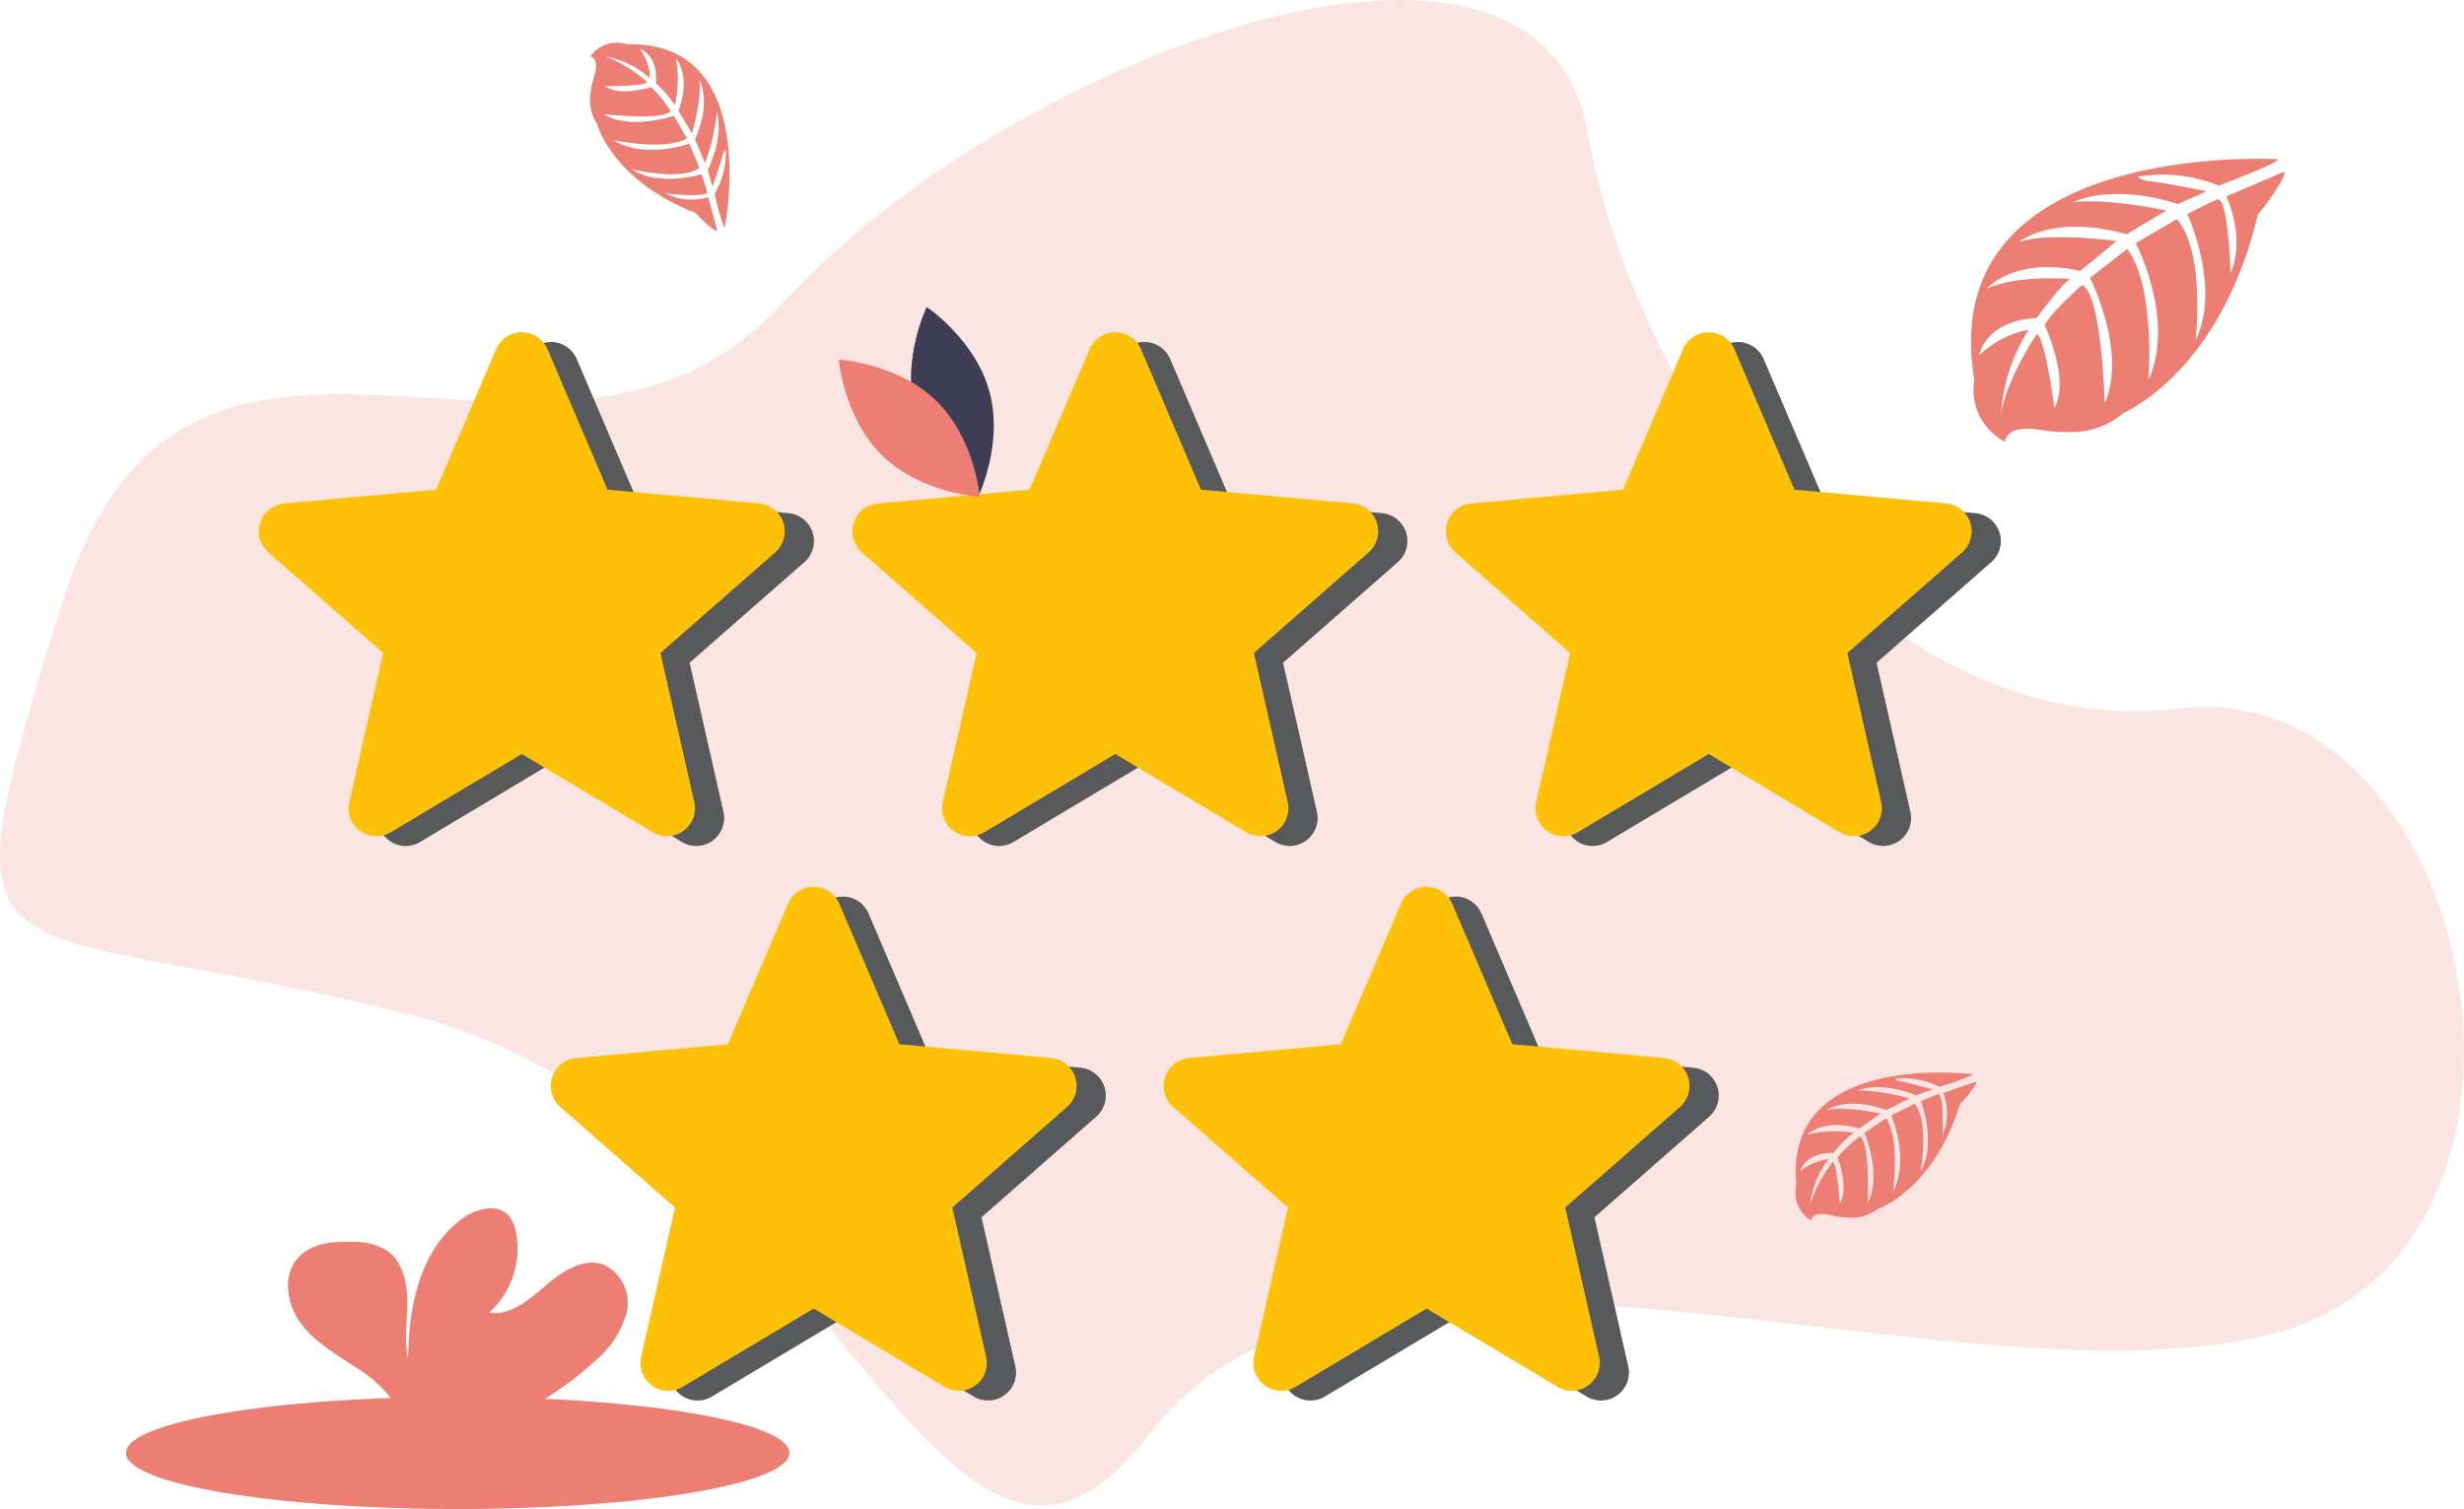 <svg xmlns="http://www.w3.org/2000/svg" width="230.237" height="141" viewBox="0 0 230.237 141"><defs><style>.a,.d{fill:#ec7e73;}.a{opacity:0.2;}.b{fill:#58595b;}.c{fill:#ffc107;}.e{fill:#3f3d56;}</style></defs><g transform="translate(2961.606 -533.852)"><path class="a" d="M-2937.415,628.645c-40.1-10.089-44.263-.42-32.536-38.253s46.155-5.044,67.341-28.164,70.746-41.616,75.286-15.974,27.239,57.17,55.234,53.807,38.589,50.864,8.7,58.431-85.122-16.394-104.795,9.248S-2897.313,638.734-2937.415,628.645Z" transform="translate(14.074)"/><g transform="translate(-2907.42 617.621)"><path class="b" d="M49.012,18.287a2.607,2.607,0,0,0-2.248-1.8L32.58,15.2,26.972,2.076a2.612,2.612,0,0,0-4.8,0L16.56,15.2,2.375,16.491a2.615,2.615,0,0,0-1.482,4.57l10.721,9.4L8.452,44.389a2.608,2.608,0,0,0,3.884,2.822L24.57,39.9,36.8,47.21a2.611,2.611,0,0,0,3.886-2.822L37.525,30.463l10.721-9.4a2.613,2.613,0,0,0,.766-2.776Zm0,0" transform="translate(0 -0.491)"/><path class="b" d="M49.012,18.287a2.607,2.607,0,0,0-2.248-1.8L32.58,15.2,26.972,2.076a2.612,2.612,0,0,0-4.8,0L16.56,15.2,2.375,16.491a2.615,2.615,0,0,0-1.482,4.57l10.721,9.4L8.452,44.389a2.608,2.608,0,0,0,3.884,2.822L24.57,39.9,36.8,47.21a2.611,2.611,0,0,0,3.886-2.822L37.525,30.463l10.721-9.4a2.613,2.613,0,0,0,.766-2.776Zm0,0" transform="translate(57.272 -0.491)"/></g><g transform="translate(-2934.692 565.804)"><path class="b" d="M49.012,18.287a2.607,2.607,0,0,0-2.248-1.8L32.58,15.2,26.972,2.076a2.612,2.612,0,0,0-4.8,0L16.56,15.2,2.375,16.491a2.615,2.615,0,0,0-1.482,4.57l10.721,9.4L8.452,44.389a2.608,2.608,0,0,0,3.884,2.822L24.57,39.9,36.8,47.21a2.611,2.611,0,0,0,3.886-2.822L37.525,30.463l10.721-9.4a2.613,2.613,0,0,0,.766-2.776Zm0,0" transform="translate(55.453 -0.491)"/><path class="b" d="M49.012,18.287a2.607,2.607,0,0,0-2.248-1.8L32.58,15.2,26.972,2.076a2.612,2.612,0,0,0-4.8,0L16.56,15.2,2.375,16.491a2.615,2.615,0,0,0-1.482,4.57l10.721,9.4L8.452,44.389a2.608,2.608,0,0,0,3.884,2.822L24.57,39.9,36.8,47.21a2.611,2.611,0,0,0,3.886-2.822L37.525,30.463l10.721-9.4a2.613,2.613,0,0,0,.766-2.776Zm0,0" transform="translate(110.907 -0.491)"/><path class="b" d="M49.012,18.287a2.607,2.607,0,0,0-2.248-1.8L32.58,15.2,26.972,2.076a2.612,2.612,0,0,0-4.8,0L16.56,15.2,2.375,16.491a2.615,2.615,0,0,0-1.482,4.57l10.721,9.4L8.452,44.389a2.608,2.608,0,0,0,3.884,2.822L24.57,39.9,36.8,47.21a2.611,2.611,0,0,0,3.886-2.822L37.525,30.463l10.721-9.4a2.613,2.613,0,0,0,.766-2.776Zm0,0" transform="translate(0 -0.491)"/></g><g transform="translate(-2910.147 616.712)"><path class="c" d="M49.012,18.287a2.607,2.607,0,0,0-2.248-1.8L32.58,15.2,26.972,2.076a2.612,2.612,0,0,0-4.8,0L16.56,15.2,2.375,16.491a2.615,2.615,0,0,0-1.482,4.57l10.721,9.4L8.452,44.389a2.608,2.608,0,0,0,3.884,2.822L24.57,39.9,36.8,47.21a2.611,2.611,0,0,0,3.886-2.822L37.525,30.463l10.721-9.4a2.613,2.613,0,0,0,.766-2.776Zm0,0" transform="translate(0 -0.491)"/><path class="c" d="M49.012,18.287a2.607,2.607,0,0,0-2.248-1.8L32.58,15.2,26.972,2.076a2.612,2.612,0,0,0-4.8,0L16.56,15.2,2.375,16.491a2.615,2.615,0,0,0-1.482,4.57l10.721,9.4L8.452,44.389a2.608,2.608,0,0,0,3.884,2.822L24.57,39.9,36.8,47.21a2.611,2.611,0,0,0,3.886-2.822L37.525,30.463l10.721-9.4a2.613,2.613,0,0,0,.766-2.776Zm0,0" transform="translate(57.272 -0.491)"/></g><g transform="translate(-2937.419 564.895)"><path class="c" d="M49.012,18.287a2.607,2.607,0,0,0-2.248-1.8L32.58,15.2,26.972,2.076a2.612,2.612,0,0,0-4.8,0L16.56,15.2,2.375,16.491a2.615,2.615,0,0,0-1.482,4.57l10.721,9.4L8.452,44.389a2.608,2.608,0,0,0,3.884,2.822L24.57,39.9,36.8,47.21a2.611,2.611,0,0,0,3.886-2.822L37.525,30.463l10.721-9.4a2.613,2.613,0,0,0,.766-2.776Zm0,0" transform="translate(55.453 -0.491)"/><path class="c" d="M49.012,18.287a2.607,2.607,0,0,0-2.248-1.8L32.58,15.2,26.972,2.076a2.612,2.612,0,0,0-4.8,0L16.56,15.2,2.375,16.491a2.615,2.615,0,0,0-1.482,4.57l10.721,9.4L8.452,44.389a2.608,2.608,0,0,0,3.884,2.822L24.57,39.9,36.8,47.21a2.611,2.611,0,0,0,3.886-2.822L37.525,30.463l10.721-9.4a2.613,2.613,0,0,0,.766-2.776Zm0,0" transform="translate(110.907 -0.491)"/><path class="c" d="M49.012,18.287a2.607,2.607,0,0,0-2.248-1.8L32.58,15.2,26.972,2.076a2.612,2.612,0,0,0-4.8,0L16.56,15.2,2.375,16.491a2.615,2.615,0,0,0-1.482,4.57l10.721,9.4L8.452,44.389a2.608,2.608,0,0,0,3.884,2.822L24.57,39.9,36.8,47.21a2.611,2.611,0,0,0,3.886-2.822L37.525,30.463l10.721-9.4a2.613,2.613,0,0,0,.766-2.776Zm0,0" transform="translate(0 -0.491)"/></g><g transform="translate(-2949.84 646.751)"><ellipse class="d" cx="30.997" cy="5.242" rx="30.997" ry="5.242" transform="translate(0 17.617)"/><path class="d" d="M908.56,836.914a9.023,9.023,0,0,0,2.953-4.463,3.979,3.979,0,0,0-2.067-4.54c-1.9-.725-3.927.594-5.458,1.919s-3.3,2.845-5.312,2.56a8.079,8.079,0,0,0,2.508-7.562,3.186,3.186,0,0,0-.7-1.542c-1.048-1.126-2.962-.647-4.217.247-4.008,2.813-5.126,8.267-5.149,13.158-.409-1.765-.062-3.608-.077-5.4s-.5-3.858-2.035-4.8a6.118,6.118,0,0,0-3.083-.725c-1.8-.069-3.808.116-5.041,1.433-1.542,1.634-1.125,4.379.2,6.167s3.354,2.937,5.219,4.178a11.566,11.566,0,0,1,3.72,3.554,3.211,3.211,0,0,1,.276.64h11.263a31.646,31.646,0,0,0,7-4.822Z" transform="translate(-864.744 -822.627)"/></g><path class="d" d="M799.022,156.862s-32.163-1.941-28.374,20.6a5.476,5.476,0,0,0,2.857,5.791s.057-1.669,3.3-1.1a15.091,15.091,0,0,0,3.5.168,7.282,7.282,0,0,0,4.27-1.746h0s9.042-3.736,12.556-18.511c0,0,2.6-3.224,2.5-4.053l-5.427,2.319s1.856,3.915.382,7.168c0,0-.176-7.029-1.219-6.876-.21.031-2.819,1.356-2.819,1.356s3.19,6.818.783,11.777c0,0,.913-8.4-1.78-11.284l-3.82,2.231s3.728,7.044,1.2,12.793c0,0,.649-8.816-2.006-12.25l-3.461,2.7s3.5,6.941,1.367,11.709c0,0-.279-10.26-2.116-11.035,0,0-3.029,2.674-3.492,3.766,0,0,2.4,5.042.909,7.7,0,0-.913-6.837-1.662-6.876,0,0-3.018,4.53-3.331,7.64a16.461,16.461,0,0,1,2.6-8.067,9.1,9.1,0,0,0-4.622,2.39s.47-3.2,5.367-3.484c0,0,2.494-3.438,3.159-3.644,0,0-4.866-.41-7.819.9,0,0,2.6-3.021,8.713-1.646l3.419-2.792s-6.41-.875-9.129.092c0,0,3.129-2.674,10.05-.726l3.721-2.223s-5.466-1.177-8.721-.764c0,0,3.438-1.853,9.813.157l2.674-1.195s-4-.787-5.176-.913-1.234-.447-1.234-.447a13.885,13.885,0,0,1,7.521.837S799.118,157.218,799.022,156.862Z" transform="translate(-3547.772 391.87)"/><path class="d" d="M15.938.023S-1.933-1.055.172,11.467A3.043,3.043,0,0,0,1.76,14.685s.032-.927,1.834-.611a8.383,8.383,0,0,0,1.942.093,4.046,4.046,0,0,0,2.373-.97h0s5.024-2.076,6.976-10.285c0,0,1.445-1.791,1.388-2.252L13.257,1.948a5.377,5.377,0,0,1,.212,3.983s-.1-3.905-.677-3.82c-.117.017-1.566.753-1.566.753S13,6.653,11.661,9.408c0,0,.507-4.669-.989-6.27L8.549,4.378s2.072,3.914.667,7.108c0,0,.36-4.9-1.114-6.807l-1.923,1.5s1.946,3.856.76,6.506c0,0-.155-5.7-1.176-6.132a11.824,11.824,0,0,0-1.94,2.093s1.333,2.8.505,4.279c0,0-.507-3.8-.923-3.82a12.613,12.613,0,0,0-1.851,4.245A9.146,9.146,0,0,1,3,8.867,5.057,5.057,0,0,0,.431,10.194S.692,8.416,3.413,8.259A11.674,11.674,0,0,1,5.168,6.234a10.991,10.991,0,0,0-4.345.5S2.267,5.056,5.665,5.82l1.9-1.551S4,3.783,2.492,4.32c0,0,1.738-1.486,5.584-.4l2.067-1.235A18.962,18.962,0,0,0,5.3,2.257s1.91-1.029,5.452.087l1.486-.664s-2.224-.437-2.876-.507S8.674.925,8.674.925a7.715,7.715,0,0,1,4.179.465A18.81,18.81,0,0,0,15.938.023Z" transform="translate(-2891.656 539.414) rotate(98)"/><path class="d" d="M15.938.023S-1.933-1.055.172,11.467A3.043,3.043,0,0,0,1.76,14.685s.032-.927,1.834-.611a8.383,8.383,0,0,0,1.942.093,4.046,4.046,0,0,0,2.373-.97h0s5.024-2.076,6.976-10.285c0,0,1.445-1.791,1.388-2.252L13.257,1.948a5.377,5.377,0,0,1,.212,3.983s-.1-3.905-.677-3.82c-.117.017-1.566.753-1.566.753S13,6.653,11.661,9.408c0,0,.507-4.669-.989-6.27L8.549,4.378s2.072,3.914.667,7.108c0,0,.36-4.9-1.114-6.807l-1.923,1.5s1.946,3.856.76,6.506c0,0-.155-5.7-1.176-6.132a11.824,11.824,0,0,0-1.94,2.093s1.333,2.8.505,4.279c0,0-.507-3.8-.923-3.82a12.613,12.613,0,0,0-1.851,4.245A9.146,9.146,0,0,1,3,8.867,5.057,5.057,0,0,0,.431,10.194S.692,8.416,3.413,8.259A11.674,11.674,0,0,1,5.168,6.234a10.991,10.991,0,0,0-4.345.5S2.267,5.056,5.665,5.82l1.9-1.551S4,3.783,2.492,4.32c0,0,1.738-1.486,5.584-.4l2.067-1.235A18.962,18.962,0,0,0,5.3,2.257s1.91-1.029,5.452.087l1.486-.664s-2.224-.437-2.876-.507S8.674.925,8.674.925a7.715,7.715,0,0,1,4.179.465A18.81,18.81,0,0,0,15.938.023Z" transform="matrix(0.998, 0.07, -0.07, 0.998, -2793.121, 633.102)"/><g transform="translate(-2883.229 562.531)"><path class="e" d="M596.4,697.374c1.326,4.9,5.869,7.939,5.869,7.939s2.392-4.912,1.066-9.815-5.869-7.939-5.869-7.939S595.071,692.472,596.4,697.374Z" transform="translate(-589.251 -687.56)"/><path class="d" d="M581.186,708.838c3.639,3.543,4.084,8.988,4.084,8.988s-5.456-.3-9.095-3.841S572.091,705,572.091,705,577.547,705.3,581.186,708.838Z" transform="translate(-572.091 -700.077)"/></g></g></svg>
